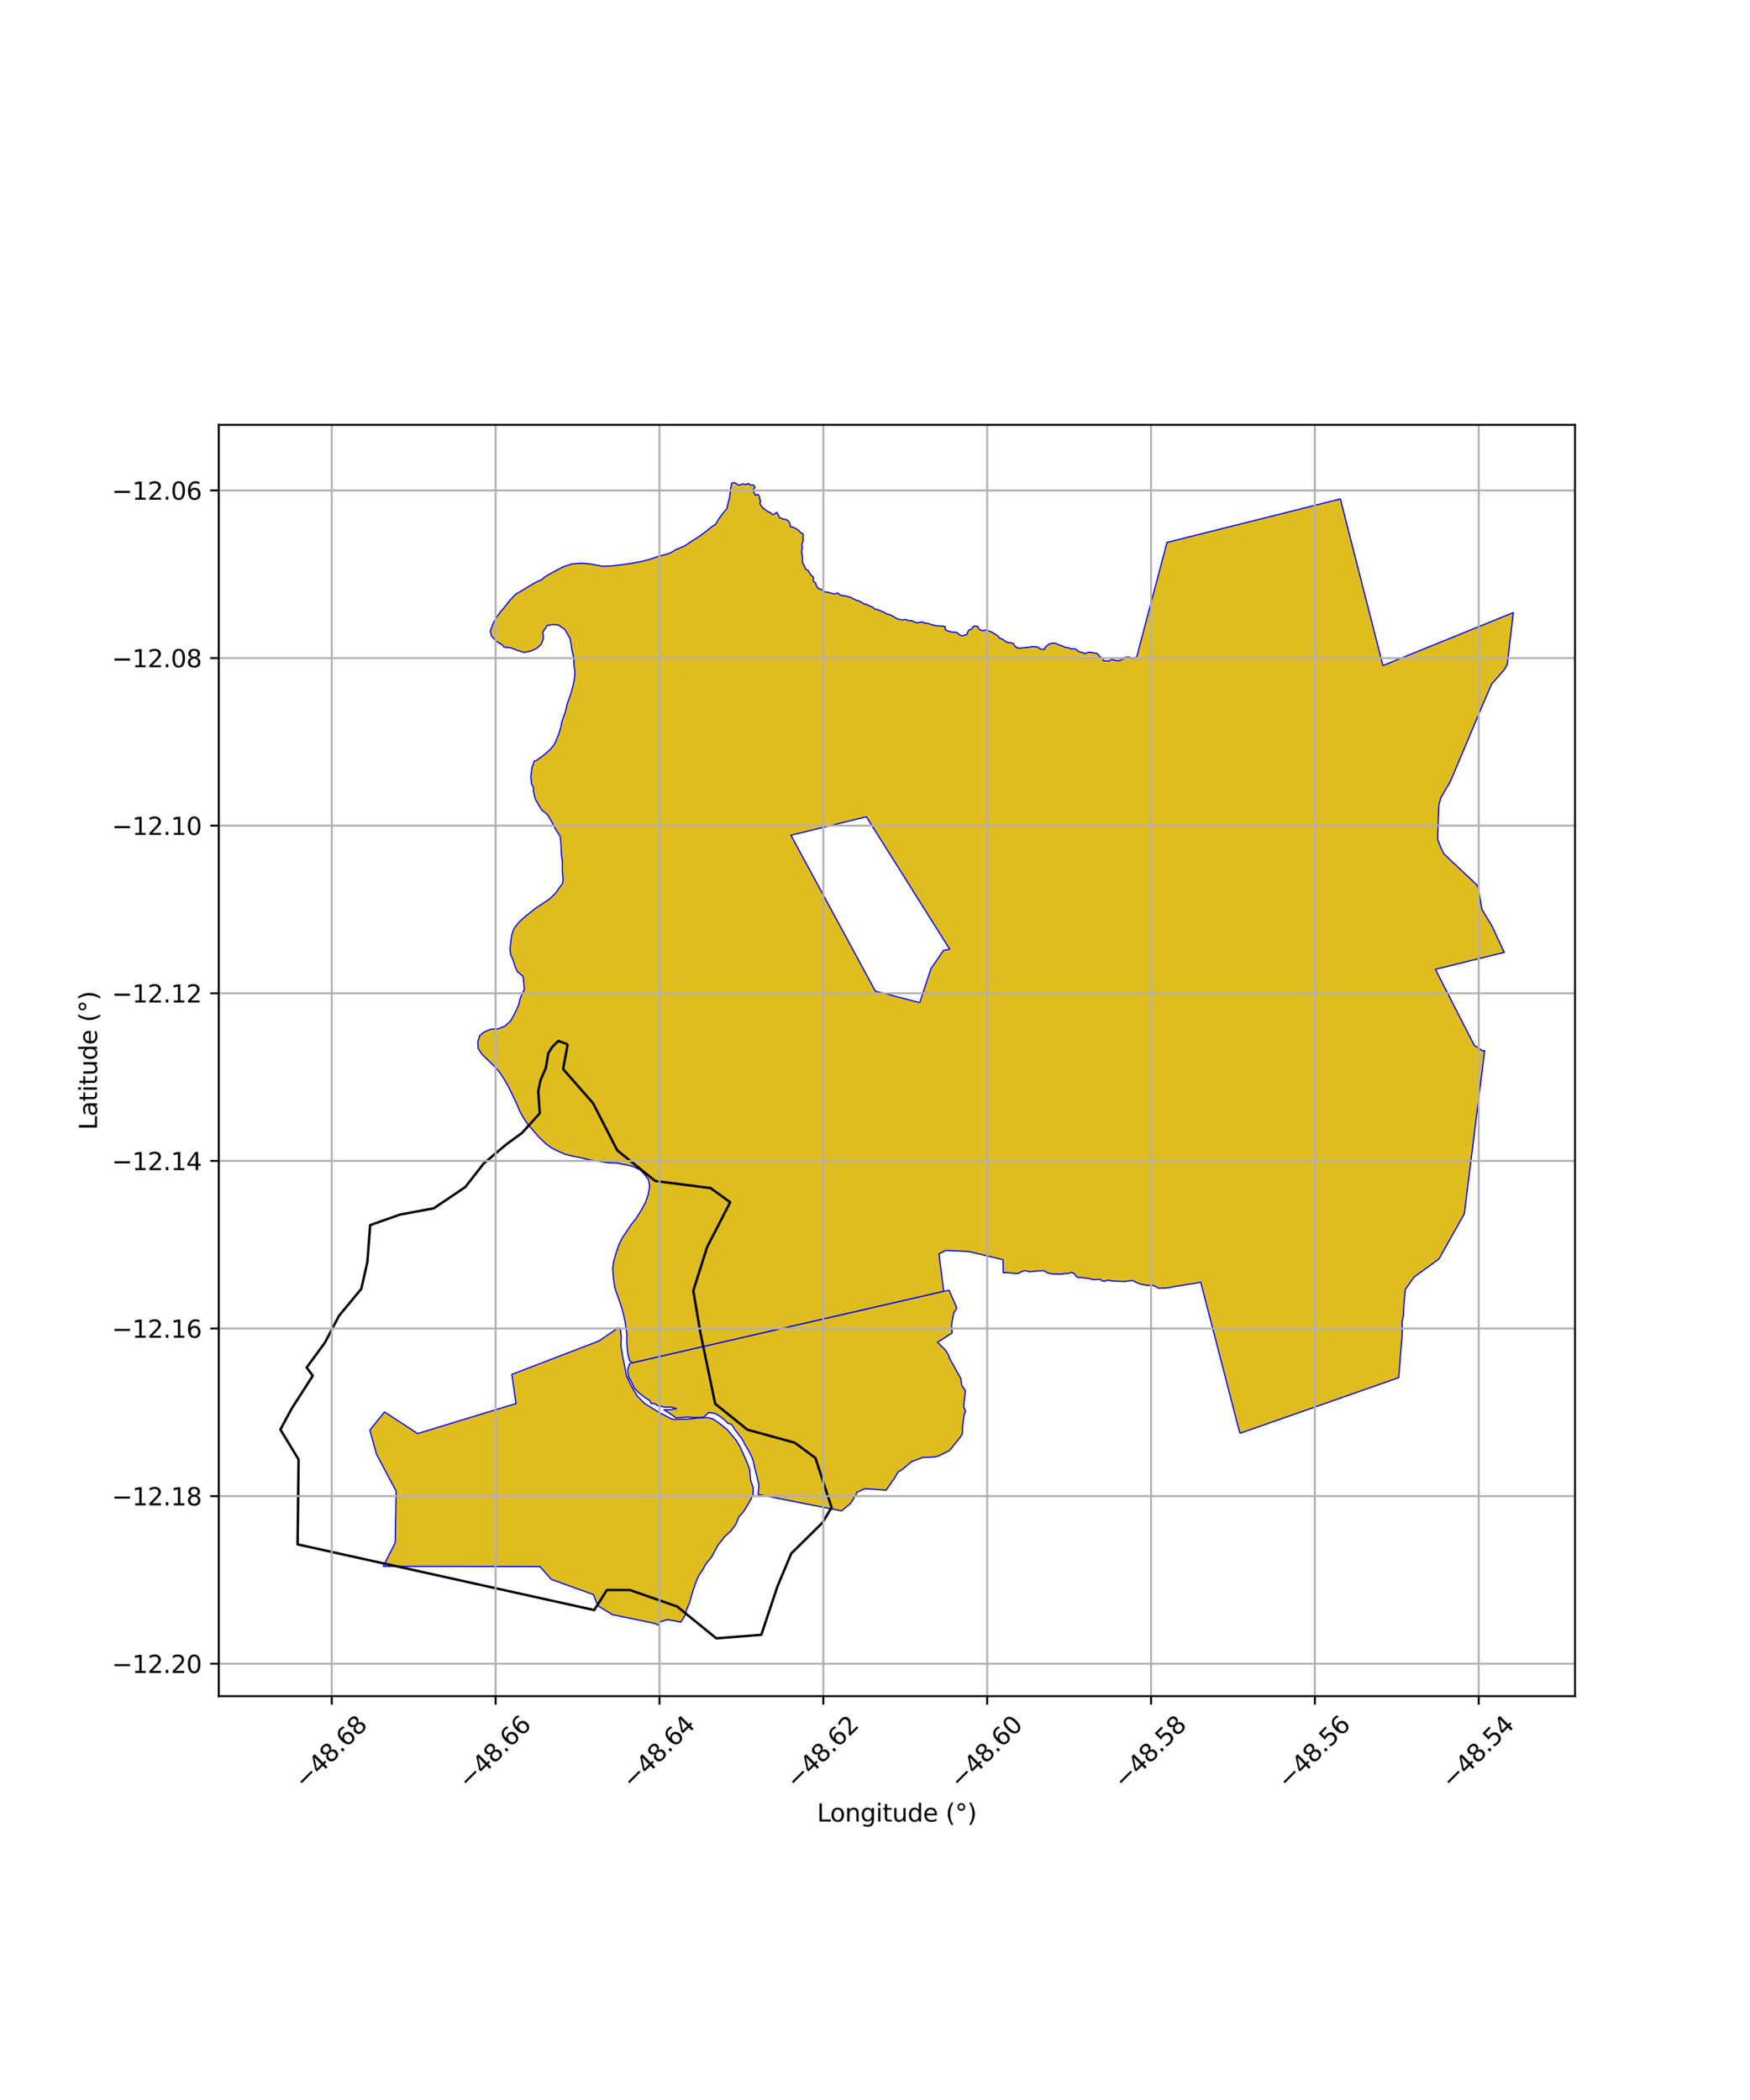 <?xml version="1.0" encoding="utf-8" standalone="no"?>
<!DOCTYPE svg PUBLIC "-//W3C//DTD SVG 1.1//EN"
  "http://www.w3.org/Graphics/SVG/1.1/DTD/svg11.dtd">
<svg xmlns:xlink="http://www.w3.org/1999/xlink" width="720pt" height="864pt" viewBox="0 0 720 864" xmlns="http://www.w3.org/2000/svg" version="1.1">
 <defs>
  <style type="text/css">*{stroke-linejoin: round; stroke-linecap: butt}</style>
 </defs>
 <g id="figure_1">
  <g id="patch_1">
   <path d="M 0 864 
L 720 864 
L 720 0 
L 0 0 
z
" style="fill: #ffffff"/>
  </g>
  <g id="axes_1">
   <g id="patch_2">
    <path d="M 90 697.84 
L 648 697.84 
L 648 174.8 
L 90 174.8 
z
" style="fill: #ffffff"/>
   </g>
   <g id="PatchCollection_1">
    <path d="M 254.479 546.233 
L 255.316 547.259 
L 255.623 550.387 
L 255.482 553.762 
L 256.241 558.472 
L 256.905 561.613 
L 257.737 565.993 
L 259.764 570.305 
L 262.263 574.505 
L 265.137 577.357 
L 271.298 581.209 
L 276.597 583.938 
L 282.526 583.92 
L 287.314 583.402 
L 291.365 583.241 
L 293.408 583.865 
L 295.715 585.403 
L 299.166 588.159 
L 302.876 592.568 
L 304.442 595.185 
L 306.926 600.709 
L 308.402 604.446 
L 308.843 609.022 
L 309.836 611.961 
L 309.846 614.717 
L 308.874 616.96 
L 307.969 618.565 
L 306.083 621.704 
L 303.93 624.21 
L 302.8 627.054 
L 300.734 629.848 
L 298.243 632.112 
L 295.405 635.689 
L 292.671 640.765 
L 290.575 643.217 
L 289.041 645.989 
L 287.675 647.915 
L 286.58 650.238 
L 285.731 652.744 
L 284.979 654.804 
L 284.169 657.753 
L 283.667 659.47 
L 282.587 662.028 
L 281.847 664.545 
L 280.837 666.243 
L 280.152 667.359 
L 274.667 666.372 
L 271.696 667.231 
L 270.96 668.631 
L 269.174 667.87 
L 252.029 664.339 
L 245.869 660.603 
L 244.217 656.086 
L 226.81 649.807 
L 222.161 644.537 
L 157.685 644.445 
L 162.575 634.754 
L 162.98 613.528 
L 154.929 598.345 
L 152.165 588.412 
L 158.196 580.905 
L 171.83 589.81 
L 212.304 577.445 
L 210.578 565.464 
L 246.425 551.711 
L 254.479 546.233 
" clip-path="url(#p72867cade3)" style="fill: #e0bd1f; stroke: #0000ff; stroke-width: 0.5"/>
    <path d="M 510.171 589.692 
L 508.993 585.389 
L 494.031 527.588 
L 482.865 529.39 
L 481.384 529.71 
L 479.444 529.963 
L 477.62 529.995 
L 476.732 530.04 
L 475.576 529.379 
L 474.085 528.734 
L 472.184 528.878 
L 470.565 528.593 
L 469.569 528.44 
L 467.704 527.73 
L 466.078 526.873 
L 464.281 526.974 
L 462.907 527.248 
L 461.265 527.179 
L 459.376 527.139 
L 457.571 527.015 
L 455.855 526.709 
L 454.435 527.132 
L 453.432 526.999 
L 452.724 526.396 
L 451.364 526.384 
L 449.829 526.494 
L 448.016 525.98 
L 446.172 525.828 
L 444.868 525.53 
L 444.157 525.723 
L 442.875 525.308 
L 442.149 524.185 
L 441.1 523.49 
L 439.606 523.875 
L 437.99 524.001 
L 436.337 524.268 
L 434.281 524.149 
L 432.756 524.1 
L 431.043 523.747 
L 429.484 522.776 
L 428.33 522.857 
L 426.953 522.917 
L 425.516 523.069 
L 423.385 523.242 
L 421.817 522.739 
L 420.054 523.319 
L 419.066 523.916 
L 417.209 523.884 
L 415.171 523.684 
L 414.033 523.572 
L 412.769 523.685 
L 412.695 518.276 
L 398.592 514.913 
L 389.125 514.474 
L 386.323 515.844 
L 388.273 531.3 
L 260.368 560.68 
L 259.068 559.921 
L 258.559 558.122 
L 258.106 555.543 
L 257.85 552.179 
L 257.912 548.68 
L 257.523 546.377 
L 257.21 543.81 
L 256.672 541.44 
L 255.94 538.581 
L 254.768 534.961 
L 253.53 531.593 
L 252.84 529.295 
L 252.361 525.66 
L 252.057 521.911 
L 252.486 518.923 
L 253.484 515.454 
L 254.693 511.957 
L 256.11 509.142 
L 257.924 506.491 
L 259.722 503.788 
L 261.735 501.25 
L 263.861 497.865 
L 265.578 494.7 
L 266.691 491.464 
L 267.301 488.166 
L 266.819 485.329 
L 265.076 483.078 
L 263.435 481.357 
L 260.453 479.911 
L 257.592 479.258 
L 254.054 478.525 
L 250.415 478.405 
L 247.5 478.02 
L 245.509 477.62 
L 242.299 477.154 
L 238.43 476.196 
L 235.638 475.673 
L 232.373 474.848 
L 229.673 473.662 
L 227.229 472.464 
L 224.674 470.657 
L 221.532 467.652 
L 219.269 464.977 
L 217.077 462.427 
L 215.353 459.898 
L 213.761 456.972 
L 212.602 454.15 
L 210.738 450.278 
L 209.203 447.103 
L 207.325 443.843 
L 205.285 440.8 
L 203.136 438.428 
L 200.701 436.084 
L 198.389 433.866 
L 196.743 431.4 
L 196.583 428.773 
L 197.32 426.14 
L 198.923 424.75 
L 201.861 423.444 
L 204.827 423.348 
L 207.74 422.177 
L 210.067 420.056 
L 211.675 417.208 
L 213.31 413.661 
L 214.126 410.461 
L 215.713 407.111 
L 215.498 404.097 
L 215.192 401.631 
L 212.928 399.852 
L 211.889 397.61 
L 211.237 395.39 
L 210.087 392.661 
L 209.809 390.624 
L 210.136 387.781 
L 210.53 384.778 
L 211.393 382.166 
L 213.593 379.327 
L 215.597 377.511 
L 218.227 375.358 
L 220.657 373.479 
L 223.989 371.281 
L 226.115 369.838 
L 228.591 367.478 
L 230.603 364.574 
L 231.506 363.42 
L 231.658 361.586 
L 231.361 358.251 
L 231.391 354.617 
L 230.944 351.283 
L 230.814 347.417 
L 230.485 344.105 
L 228.433 340.905 
L 227.058 338.186 
L 225.26 335.191 
L 222.934 333.274 
L 221.433 330.887 
L 220.215 328.678 
L 219.455 325.515 
L 219.587 324.269 
L 218.69 322.491 
L 218.394 319.572 
L 218.728 316.95 
L 218.868 315.637 
L 219.428 314.479 
L 219.735 313.173 
L 220.643 312.888 
L 223.391 310.949 
L 226.299 308.464 
L 228.197 306.117 
L 229.671 302.525 
L 230.764 299.236 
L 231.238 296.657 
L 232.632 292.772 
L 233.455 289.265 
L 234.762 285.73 
L 235.88 281.737 
L 236.538 277.948 
L 236.461 275.45 
L 236.186 273.92 
L 236.068 270.828 
L 235.284 267.319 
L 234.647 262.969 
L 232.695 259.376 
L 232.283 258.92 
L 229.774 257.151 
L 227.317 256.966 
L 225.115 257.357 
L 223.278 260.179 
L 223.629 262.561 
L 222.62 265.182 
L 220.723 266.802 
L 218.561 267.809 
L 215.7 268.427 
L 212.961 267.62 
L 210.191 266.53 
L 207.386 266.216 
L 206.652 265.347 
L 204.152 263.77 
L 202.174 261.649 
L 201.735 259.582 
L 202.899 256.47 
L 204.413 253.773 
L 206.113 251.515 
L 207.967 249.364 
L 209.718 247.026 
L 212.259 244.405 
L 214.938 242.869 
L 217.539 241.254 
L 220.45 239.538 
L 222.989 238.44 
L 223.975 237.467 
L 227.434 235.461 
L 231.465 233.315 
L 235.118 232.047 
L 239.541 231.687 
L 243.291 232.092 
L 247.77 232.946 
L 251.537 232.873 
L 256.217 232.283 
L 259.72 231.765 
L 263.516 231.088 
L 267.365 230.12 
L 271.173 228.814 
L 274.567 227.954 
L 276.267 227.246 
L 277.961 226.204 
L 281.711 224.583 
L 284.152 222.931 
L 286.827 221.278 
L 290.343 218.762 
L 293.289 216.383 
L 294.454 215.706 
L 295.793 213.351 
L 297.864 210.65 
L 299.056 209.217 
L 299.404 207.523 
L 300.167 204.813 
L 300.494 201.788 
L 300.991 198.813 
L 302.261 198.575 
L 303.457 199.41 
L 304.486 199.521 
L 305.578 199.057 
L 306.75 199.319 
L 307.992 198.949 
L 308.884 199.624 
L 309.997 199.513 
L 310.627 200.522 
L 309.921 201.477 
L 310.185 202.52 
L 310.685 203.716 
L 311.851 203.439 
L 312.412 204.186 
L 312.511 205.26 
L 313.028 206.275 
L 312.571 206.751 
L 313.106 208.075 
L 313.887 208.958 
L 314.735 209.63 
L 315.805 210.446 
L 316.862 210.821 
L 317.777 211.692 
L 318.522 211.504 
L 319.62 210.811 
L 319.958 211.457 
L 320.41 212.076 
L 320.574 212.875 
L 321.804 213.421 
L 322.467 213.594 
L 323.4 213.757 
L 324.132 214.196 
L 324.686 214.755 
L 325.025 215.691 
L 325.23 216.741 
L 326.208 216.904 
L 327.187 217.327 
L 327.973 217.833 
L 328.714 218.27 
L 329.328 219.137 
L 330.396 219.619 
L 330.474 220.459 
L 330.34 221.251 
L 330.512 222.335 
L 330.251 222.971 
L 329.926 224.086 
L 330.071 225.604 
L 329.814 226.828 
L 329.904 227.837 
L 330.169 228.95 
L 330.193 229.811 
L 330.097 230.875 
L 330.385 231.84 
L 330.965 232.886 
L 331.531 234.256 
L 332.485 234.659 
L 333.084 235.706 
L 333.557 236.53 
L 334.645 237.455 
L 334.586 238.259 
L 334.723 239.238 
L 335.521 239.782 
L 335.763 240.452 
L 336.157 241.596 
L 336.999 242.247 
L 337.985 242.572 
L 339.016 243.397 
L 339.853 243.567 
L 340.877 243.717 
L 342.001 244.059 
L 342.608 244.214 
L 343.482 244.362 
L 344.577 243.952 
L 345.474 244.701 
L 346.607 245.073 
L 347.852 245.186 
L 348.931 245.475 
L 350.075 245.777 
L 351.239 246.435 
L 352.226 246.939 
L 353.224 247.195 
L 354.091 247.571 
L 354.111 247.508 
L 354.941 248.178 
L 355.866 248.579 
L 356.74 248.712 
L 357.56 249.239 
L 358.478 249.545 
L 359.243 249.959 
L 359.912 250.633 
L 360.82 250.731 
L 361.876 251.108 
L 362.703 251.486 
L 363.833 251.943 
L 364.668 252.545 
L 365.467 252.756 
L 366.435 252.987 
L 367.354 253.553 
L 368.262 254.085 
L 369.25 254.612 
L 370.33 254.92 
L 371.299 255.054 
L 372.307 254.875 
L 372.925 254.957 
L 373.752 255.364 
L 375.039 255.335 
L 376.199 255.862 
L 377.138 256.201 
L 378.233 256.064 
L 379.459 255.857 
L 379.895 256.044 
L 380.44 256.457 
L 380.984 256.308 
L 381.935 256.548 
L 382.834 256.815 
L 383.688 257.189 
L 384.519 257.24 
L 385.58 257.511 
L 386.647 257.564 
L 388.096 257.618 
L 388.816 257.756 
L 388.941 259.04 
L 390.032 259.613 
L 391.208 259.922 
L 392.157 260.1 
L 393.265 260.106 
L 394.394 260.705 
L 394.769 261.258 
L 395.983 261.659 
L 396.864 261.303 
L 397.736 261.093 
L 398.201 259.864 
L 398.708 259.185 
L 399.596 258.861 
L 399.999 258.409 
L 400.633 257.592 
L 402.112 257.648 
L 402.907 258.919 
L 403.825 259.381 
L 404.772 259.452 
L 405.641 259.154 
L 406.79 259.573 
L 407.991 260.057 
L 409.178 260.784 
L 410.244 261.393 
L 410.662 261.836 
L 411.383 262.6 
L 412.645 263.048 
L 413.683 263.901 
L 414.667 264.375 
L 415.842 264.448 
L 417.088 264.827 
L 417.39 265.587 
L 418.282 266.402 
L 419.255 266.674 
L 420.411 266.586 
L 421.568 266.428 
L 422.621 266.382 
L 423.488 266.276 
L 424.195 266.061 
L 425.355 266.006 
L 426.078 266.09 
L 427.107 266.311 
L 427.977 267.006 
L 428.891 267.143 
L 429.701 267.12 
L 430.119 266.253 
L 430.82 265.634 
L 431.656 264.91 
L 432.578 264.749 
L 433.449 264.502 
L 434.744 264.841 
L 435.705 265.331 
L 436.921 265.692 
L 438.082 266.307 
L 439.585 266.515 
L 440.544 266.93 
L 442.141 266.905 
L 442.809 267.247 
L 443.6 267.899 
L 444.514 268.318 
L 445.638 268.562 
L 446.465 268.899 
L 447.749 268.383 
L 448.943 268.339 
L 449.957 268.679 
L 451.106 268.758 
L 451.85 269.295 
L 452.296 269.97 
L 453.172 270.523 
L 453.56 270.827 
L 454.073 271.893 
L 455.051 271.883 
L 456.082 272.035 
L 457.299 271.316 
L 458.188 271.53 
L 459.411 271.842 
L 460.788 271.745 
L 461.734 271.241 
L 462.612 270.852 
L 462.704 270.5 
L 463.387 270.362 
L 464.589 270.319 
L 465.049 270.529 
L 465.234 270.848 
L 466.314 271.011 
L 466.921 270.496 
L 467.593 270.591 
L 480.136 223.179 
L 551.465 205.276 
L 560.118 239.167 
L 568.975 273.829 
L 617.219 254.236 
L 622.636 252.044 
L 620.116 273.34 
L 619.122 275.247 
L 613.7 281.452 
L 610.577 288.634 
L 596.751 321.47 
L 592.794 328.199 
L 592.03 331.043 
L 591.85 334.442 
L 591.512 345.363 
L 592.754 348.616 
L 593.995 351.208 
L 598.496 355.491 
L 607.481 363.949 
L 608.211 365.389 
L 609.724 374.215 
L 613.727 380.802 
L 618.902 391.829 
L 590.563 398.811 
L 606.557 430.083 
L 610.044 432.384 
L 610.833 432.271 
L 602.473 499.349 
L 592.031 517.965 
L 581.821 525.385 
L 578.156 530.554 
L 577.537 537.735 
L 577.428 540.905 
L 576.86 543.914 
L 576.94 548.41 
L 575.471 566.797 
L 510.171 589.692 
M 378.409 412.519 
L 383.013 398.559 
L 388.14 391.025 
L 390.732 390.533 
L 356.454 336.041 
L 325.411 343.644 
L 360.14 407.766 
L 378.409 412.519 
" clip-path="url(#p72867cade3)" style="fill: #e0bd1f; stroke: #0000ff; stroke-width: 0.5"/>
    <path d="M 260.368 560.68 
L 388.273 531.3 
L 390.444 530.823 
L 393.673 538.123 
L 392.324 540.383 
L 391.484 545.129 
L 391.772 548.392 
L 385.73 552.245 
L 388.901 555.406 
L 390.42 557.785 
L 390.465 558.473 
L 395.278 567.097 
L 395.661 569.921 
L 397.194 572.186 
L 396.714 576.495 
L 396.507 578.765 
L 397.218 580.548 
L 396.62 582.386 
L 396.05 586.624 
L 395.934 589.884 
L 395.132 591.236 
L 390.63 596.815 
L 385.872 599.131 
L 384.051 599.481 
L 379.572 599.641 
L 374.952 601.419 
L 371.176 604.634 
L 369.41 605.682 
L 368.095 608.019 
L 364.573 613.11 
L 356.111 612.494 
L 355.666 612.545 
L 352.539 613.967 
L 352.126 615.12 
L 349.874 618.605 
L 346.223 621.622 
L 312.538 614.988 
L 311.933 614.868 
L 312.005 613.656 
L 312.275 611.09 
L 311.713 608.688 
L 311.252 606.787 
L 310.534 603.995 
L 309.973 601.353 
L 309.242 599.293 
L 308.052 596.956 
L 307.012 595.185 
L 306.259 593.89 
L 305.563 592.429 
L 304.551 591.081 
L 303.381 589.498 
L 302.145 587.84 
L 301.087 586.052 
L 299.407 585.516 
L 298.181 584.243 
L 296.094 582.608 
L 294.241 581.544 
L 291.544 581.119 
L 289.838 582.84 
L 288.941 583.074 
L 285.72 583.188 
L 282.79 582.998 
L 280.048 583.248 
L 278.26 583.359 
L 273.162 580.005 
L 275.85 579.971 
L 278.34 579.54 
L 276.441 578.96 
L 273.577 578.922 
L 270.695 578.37 
L 269.216 577.443 
L 267.879 577.454 
L 267.318 576.213 
L 265.24 574.914 
L 262.865 573.065 
L 260.878 570.941 
L 259.844 568.569 
L 258.69 566.536 
L 258.21 563.736 
L 259.069 560.967 
L 260.368 560.68 
" clip-path="url(#p72867cade3)" style="fill: #e0bd1f; stroke: #0000ff; stroke-width: 0.5"/>
   </g>
   <g id="PatchCollection_2">
    <path d="M 233.572 429.645 
L 231.676 439.83 
L 244.002 453.893 
L 253.958 473.292 
L 269.602 485.901 
L 292.358 488.811 
L 300.417 494.63 
L 290.936 513.059 
L 285.247 531.002 
L 288.091 547.976 
L 294.254 577.558 
L 307.528 588.227 
L 326.966 593.562 
L 335.499 599.866 
L 342.136 620.235 
L 338.343 626.539 
L 325.543 639.148 
L 319.854 652.727 
L 313.217 672.61 
L 294.728 674.065 
L 278.61 660.971 
L 259.173 654.182 
L 249.691 654.182 
L 244.476 662.426 
L 122.438 635.406 
L 122.854 600.5 
L 115.364 588.155 
L 119.941 579.642 
L 128.68 566.02 
L 126.183 562.614 
L 133.673 552.398 
L 139.499 541.33 
L 148.654 530.263 
L 151.151 519.195 
L 152.312 504.048 
L 164.555 499.722 
L 178.461 497.136 
L 191.419 488.406 
L 199.004 478.707 
L 208.17 470.948 
L 214.807 466.098 
L 222.076 458.016 
L 221.444 448.963 
L 222.392 444.437 
L 224.605 439.264 
L 225.553 433.444 
L 227.133 430.858 
L 229.661 428.271 
L 233.572 429.645 
" clip-path="url(#p72867cade3)" style="fill: none; stroke: #000000"/>
   </g>
   <g id="matplotlib.axis_1">
    <g id="xtick_1">
     <g id="line2d_1">
      <path d="M 136.498 697.84 
L 136.498 174.8 
" clip-path="url(#p72867cade3)" style="fill: none; stroke: #b0b0b0; stroke-width: 0.8; stroke-linecap: square"/>
     </g>
     <g id="line2d_2">
      <defs>
       <path id="m6b695618bb" d="M 0 0 
L 0 3.5 
" style="stroke: #000000; stroke-width: 0.8"/>
      </defs>
      <g>
       <use xlink:href="#m6b695618bb" x="136.498" y="697.84" style="stroke: #000000; stroke-width: 0.8"/>
      </g>
     </g>
     <g id="text_1">
      <!-- −48.68 -->
      <g transform="translate(125.365 736.381) rotate(-45) scale(0.1 -0.1)">
       <defs>
        <path id="DejaVuSans-2212" d="M 678 2272 
L 4684 2272 
L 4684 1741 
L 678 1741 
L 678 2272 
z
" transform="scale(0.016)"/>
        <path id="DejaVuSans-34" d="M 2419 4116 
L 825 1625 
L 2419 1625 
L 2419 4116 
z
M 2253 4666 
L 3047 4666 
L 3047 1625 
L 3713 1625 
L 3713 1100 
L 3047 1100 
L 3047 0 
L 2419 0 
L 2419 1100 
L 313 1100 
L 313 1709 
L 2253 4666 
z
" transform="scale(0.016)"/>
        <path id="DejaVuSans-38" d="M 2034 2216 
Q 1584 2216 1326 1975 
Q 1069 1734 1069 1313 
Q 1069 891 1326 650 
Q 1584 409 2034 409 
Q 2484 409 2743 651 
Q 3003 894 3003 1313 
Q 3003 1734 2745 1975 
Q 2488 2216 2034 2216 
z
M 1403 2484 
Q 997 2584 770 2862 
Q 544 3141 544 3541 
Q 544 4100 942 4425 
Q 1341 4750 2034 4750 
Q 2731 4750 3128 4425 
Q 3525 4100 3525 3541 
Q 3525 3141 3298 2862 
Q 3072 2584 2669 2484 
Q 3125 2378 3379 2068 
Q 3634 1759 3634 1313 
Q 3634 634 3220 271 
Q 2806 -91 2034 -91 
Q 1263 -91 848 271 
Q 434 634 434 1313 
Q 434 1759 690 2068 
Q 947 2378 1403 2484 
z
M 1172 3481 
Q 1172 3119 1398 2916 
Q 1625 2713 2034 2713 
Q 2441 2713 2670 2916 
Q 2900 3119 2900 3481 
Q 2900 3844 2670 4047 
Q 2441 4250 2034 4250 
Q 1625 4250 1398 4047 
Q 1172 3844 1172 3481 
z
" transform="scale(0.016)"/>
        <path id="DejaVuSans-2e" d="M 684 794 
L 1344 794 
L 1344 0 
L 684 0 
L 684 794 
z
" transform="scale(0.016)"/>
        <path id="DejaVuSans-36" d="M 2113 2584 
Q 1688 2584 1439 2293 
Q 1191 2003 1191 1497 
Q 1191 994 1439 701 
Q 1688 409 2113 409 
Q 2538 409 2786 701 
Q 3034 994 3034 1497 
Q 3034 2003 2786 2293 
Q 2538 2584 2113 2584 
z
M 3366 4563 
L 3366 3988 
Q 3128 4100 2886 4159 
Q 2644 4219 2406 4219 
Q 1781 4219 1451 3797 
Q 1122 3375 1075 2522 
Q 1259 2794 1537 2939 
Q 1816 3084 2150 3084 
Q 2853 3084 3261 2657 
Q 3669 2231 3669 1497 
Q 3669 778 3244 343 
Q 2819 -91 2113 -91 
Q 1303 -91 875 529 
Q 447 1150 447 2328 
Q 447 3434 972 4092 
Q 1497 4750 2381 4750 
Q 2619 4750 2861 4703 
Q 3103 4656 3366 4563 
z
" transform="scale(0.016)"/>
       </defs>
       <use xlink:href="#DejaVuSans-2212"/>
       <use xlink:href="#DejaVuSans-34" transform="translate(83.789 0)"/>
       <use xlink:href="#DejaVuSans-38" transform="translate(147.412 0)"/>
       <use xlink:href="#DejaVuSans-2e" transform="translate(211.035 0)"/>
       <use xlink:href="#DejaVuSans-36" transform="translate(242.822 0)"/>
       <use xlink:href="#DejaVuSans-38" transform="translate(306.445 0)"/>
      </g>
     </g>
    </g>
    <g id="xtick_2">
     <g id="line2d_3">
      <path d="M 203.91 697.84 
L 203.91 174.8 
" clip-path="url(#p72867cade3)" style="fill: none; stroke: #b0b0b0; stroke-width: 0.8; stroke-linecap: square"/>
     </g>
     <g id="line2d_4">
      <g>
       <use xlink:href="#m6b695618bb" x="203.91" y="697.84" style="stroke: #000000; stroke-width: 0.8"/>
      </g>
     </g>
     <g id="text_2">
      <!-- −48.66 -->
      <g transform="translate(192.777 736.381) rotate(-45) scale(0.1 -0.1)">
       <use xlink:href="#DejaVuSans-2212"/>
       <use xlink:href="#DejaVuSans-34" transform="translate(83.789 0)"/>
       <use xlink:href="#DejaVuSans-38" transform="translate(147.412 0)"/>
       <use xlink:href="#DejaVuSans-2e" transform="translate(211.035 0)"/>
       <use xlink:href="#DejaVuSans-36" transform="translate(242.822 0)"/>
       <use xlink:href="#DejaVuSans-36" transform="translate(306.445 0)"/>
      </g>
     </g>
    </g>
    <g id="xtick_3">
     <g id="line2d_5">
      <path d="M 271.323 697.84 
L 271.323 174.8 
" clip-path="url(#p72867cade3)" style="fill: none; stroke: #b0b0b0; stroke-width: 0.8; stroke-linecap: square"/>
     </g>
     <g id="line2d_6">
      <g>
       <use xlink:href="#m6b695618bb" x="271.323" y="697.84" style="stroke: #000000; stroke-width: 0.8"/>
      </g>
     </g>
     <g id="text_3">
      <!-- −48.64 -->
      <g transform="translate(260.19 736.381) rotate(-45) scale(0.1 -0.1)">
       <use xlink:href="#DejaVuSans-2212"/>
       <use xlink:href="#DejaVuSans-34" transform="translate(83.789 0)"/>
       <use xlink:href="#DejaVuSans-38" transform="translate(147.412 0)"/>
       <use xlink:href="#DejaVuSans-2e" transform="translate(211.035 0)"/>
       <use xlink:href="#DejaVuSans-36" transform="translate(242.822 0)"/>
       <use xlink:href="#DejaVuSans-34" transform="translate(306.445 0)"/>
      </g>
     </g>
    </g>
    <g id="xtick_4">
     <g id="line2d_7">
      <path d="M 338.735 697.84 
L 338.735 174.8 
" clip-path="url(#p72867cade3)" style="fill: none; stroke: #b0b0b0; stroke-width: 0.8; stroke-linecap: square"/>
     </g>
     <g id="line2d_8">
      <g>
       <use xlink:href="#m6b695618bb" x="338.735" y="697.84" style="stroke: #000000; stroke-width: 0.8"/>
      </g>
     </g>
     <g id="text_4">
      <!-- −48.62 -->
      <g transform="translate(327.602 736.381) rotate(-45) scale(0.1 -0.1)">
       <defs>
        <path id="DejaVuSans-32" d="M 1228 531 
L 3431 531 
L 3431 0 
L 469 0 
L 469 531 
Q 828 903 1448 1529 
Q 2069 2156 2228 2338 
Q 2531 2678 2651 2914 
Q 2772 3150 2772 3378 
Q 2772 3750 2511 3984 
Q 2250 4219 1831 4219 
Q 1534 4219 1204 4116 
Q 875 4013 500 3803 
L 500 4441 
Q 881 4594 1212 4672 
Q 1544 4750 1819 4750 
Q 2544 4750 2975 4387 
Q 3406 4025 3406 3419 
Q 3406 3131 3298 2873 
Q 3191 2616 2906 2266 
Q 2828 2175 2409 1742 
Q 1991 1309 1228 531 
z
" transform="scale(0.016)"/>
       </defs>
       <use xlink:href="#DejaVuSans-2212"/>
       <use xlink:href="#DejaVuSans-34" transform="translate(83.789 0)"/>
       <use xlink:href="#DejaVuSans-38" transform="translate(147.412 0)"/>
       <use xlink:href="#DejaVuSans-2e" transform="translate(211.035 0)"/>
       <use xlink:href="#DejaVuSans-36" transform="translate(242.822 0)"/>
       <use xlink:href="#DejaVuSans-32" transform="translate(306.445 0)"/>
      </g>
     </g>
    </g>
    <g id="xtick_5">
     <g id="line2d_9">
      <path d="M 406.147 697.84 
L 406.147 174.8 
" clip-path="url(#p72867cade3)" style="fill: none; stroke: #b0b0b0; stroke-width: 0.8; stroke-linecap: square"/>
     </g>
     <g id="line2d_10">
      <g>
       <use xlink:href="#m6b695618bb" x="406.147" y="697.84" style="stroke: #000000; stroke-width: 0.8"/>
      </g>
     </g>
     <g id="text_5">
      <!-- −48.60 -->
      <g transform="translate(395.014 736.381) rotate(-45) scale(0.1 -0.1)">
       <defs>
        <path id="DejaVuSans-30" d="M 2034 4250 
Q 1547 4250 1301 3770 
Q 1056 3291 1056 2328 
Q 1056 1369 1301 889 
Q 1547 409 2034 409 
Q 2525 409 2770 889 
Q 3016 1369 3016 2328 
Q 3016 3291 2770 3770 
Q 2525 4250 2034 4250 
z
M 2034 4750 
Q 2819 4750 3233 4129 
Q 3647 3509 3647 2328 
Q 3647 1150 3233 529 
Q 2819 -91 2034 -91 
Q 1250 -91 836 529 
Q 422 1150 422 2328 
Q 422 3509 836 4129 
Q 1250 4750 2034 4750 
z
" transform="scale(0.016)"/>
       </defs>
       <use xlink:href="#DejaVuSans-2212"/>
       <use xlink:href="#DejaVuSans-34" transform="translate(83.789 0)"/>
       <use xlink:href="#DejaVuSans-38" transform="translate(147.412 0)"/>
       <use xlink:href="#DejaVuSans-2e" transform="translate(211.035 0)"/>
       <use xlink:href="#DejaVuSans-36" transform="translate(242.822 0)"/>
       <use xlink:href="#DejaVuSans-30" transform="translate(306.445 0)"/>
      </g>
     </g>
    </g>
    <g id="xtick_6">
     <g id="line2d_11">
      <path d="M 473.56 697.84 
L 473.56 174.8 
" clip-path="url(#p72867cade3)" style="fill: none; stroke: #b0b0b0; stroke-width: 0.8; stroke-linecap: square"/>
     </g>
     <g id="line2d_12">
      <g>
       <use xlink:href="#m6b695618bb" x="473.56" y="697.84" style="stroke: #000000; stroke-width: 0.8"/>
      </g>
     </g>
     <g id="text_6">
      <!-- −48.58 -->
      <g transform="translate(462.426 736.381) rotate(-45) scale(0.1 -0.1)">
       <defs>
        <path id="DejaVuSans-35" d="M 691 4666 
L 3169 4666 
L 3169 4134 
L 1269 4134 
L 1269 2991 
Q 1406 3038 1543 3061 
Q 1681 3084 1819 3084 
Q 2600 3084 3056 2656 
Q 3513 2228 3513 1497 
Q 3513 744 3044 326 
Q 2575 -91 1722 -91 
Q 1428 -91 1123 -41 
Q 819 9 494 109 
L 494 744 
Q 775 591 1075 516 
Q 1375 441 1709 441 
Q 2250 441 2565 725 
Q 2881 1009 2881 1497 
Q 2881 1984 2565 2268 
Q 2250 2553 1709 2553 
Q 1456 2553 1204 2497 
Q 953 2441 691 2322 
L 691 4666 
z
" transform="scale(0.016)"/>
       </defs>
       <use xlink:href="#DejaVuSans-2212"/>
       <use xlink:href="#DejaVuSans-34" transform="translate(83.789 0)"/>
       <use xlink:href="#DejaVuSans-38" transform="translate(147.412 0)"/>
       <use xlink:href="#DejaVuSans-2e" transform="translate(211.035 0)"/>
       <use xlink:href="#DejaVuSans-35" transform="translate(242.822 0)"/>
       <use xlink:href="#DejaVuSans-38" transform="translate(306.445 0)"/>
      </g>
     </g>
    </g>
    <g id="xtick_7">
     <g id="line2d_13">
      <path d="M 540.972 697.84 
L 540.972 174.8 
" clip-path="url(#p72867cade3)" style="fill: none; stroke: #b0b0b0; stroke-width: 0.8; stroke-linecap: square"/>
     </g>
     <g id="line2d_14">
      <g>
       <use xlink:href="#m6b695618bb" x="540.972" y="697.84" style="stroke: #000000; stroke-width: 0.8"/>
      </g>
     </g>
     <g id="text_7">
      <!-- −48.56 -->
      <g transform="translate(529.839 736.381) rotate(-45) scale(0.1 -0.1)">
       <use xlink:href="#DejaVuSans-2212"/>
       <use xlink:href="#DejaVuSans-34" transform="translate(83.789 0)"/>
       <use xlink:href="#DejaVuSans-38" transform="translate(147.412 0)"/>
       <use xlink:href="#DejaVuSans-2e" transform="translate(211.035 0)"/>
       <use xlink:href="#DejaVuSans-35" transform="translate(242.822 0)"/>
       <use xlink:href="#DejaVuSans-36" transform="translate(306.445 0)"/>
      </g>
     </g>
    </g>
    <g id="xtick_8">
     <g id="line2d_15">
      <path d="M 608.384 697.84 
L 608.384 174.8 
" clip-path="url(#p72867cade3)" style="fill: none; stroke: #b0b0b0; stroke-width: 0.8; stroke-linecap: square"/>
     </g>
     <g id="line2d_16">
      <g>
       <use xlink:href="#m6b695618bb" x="608.384" y="697.84" style="stroke: #000000; stroke-width: 0.8"/>
      </g>
     </g>
     <g id="text_8">
      <!-- −48.54 -->
      <g transform="translate(597.251 736.381) rotate(-45) scale(0.1 -0.1)">
       <use xlink:href="#DejaVuSans-2212"/>
       <use xlink:href="#DejaVuSans-34" transform="translate(83.789 0)"/>
       <use xlink:href="#DejaVuSans-38" transform="translate(147.412 0)"/>
       <use xlink:href="#DejaVuSans-2e" transform="translate(211.035 0)"/>
       <use xlink:href="#DejaVuSans-35" transform="translate(242.822 0)"/>
       <use xlink:href="#DejaVuSans-34" transform="translate(306.445 0)"/>
      </g>
     </g>
    </g>
    <g id="text_9">
     <!-- Longitude (°) -->
     <g transform="translate(336.14 749.45) scale(0.1 -0.1)">
      <defs>
       <path id="DejaVuSans-4c" d="M 628 4666 
L 1259 4666 
L 1259 531 
L 3531 531 
L 3531 0 
L 628 0 
L 628 4666 
z
" transform="scale(0.016)"/>
       <path id="DejaVuSans-6f" d="M 1959 3097 
Q 1497 3097 1228 2736 
Q 959 2375 959 1747 
Q 959 1119 1226 758 
Q 1494 397 1959 397 
Q 2419 397 2687 759 
Q 2956 1122 2956 1747 
Q 2956 2369 2687 2733 
Q 2419 3097 1959 3097 
z
M 1959 3584 
Q 2709 3584 3137 3096 
Q 3566 2609 3566 1747 
Q 3566 888 3137 398 
Q 2709 -91 1959 -91 
Q 1206 -91 779 398 
Q 353 888 353 1747 
Q 353 2609 779 3096 
Q 1206 3584 1959 3584 
z
" transform="scale(0.016)"/>
       <path id="DejaVuSans-6e" d="M 3513 2113 
L 3513 0 
L 2938 0 
L 2938 2094 
Q 2938 2591 2744 2837 
Q 2550 3084 2163 3084 
Q 1697 3084 1428 2787 
Q 1159 2491 1159 1978 
L 1159 0 
L 581 0 
L 581 3500 
L 1159 3500 
L 1159 2956 
Q 1366 3272 1645 3428 
Q 1925 3584 2291 3584 
Q 2894 3584 3203 3211 
Q 3513 2838 3513 2113 
z
" transform="scale(0.016)"/>
       <path id="DejaVuSans-67" d="M 2906 1791 
Q 2906 2416 2648 2759 
Q 2391 3103 1925 3103 
Q 1463 3103 1205 2759 
Q 947 2416 947 1791 
Q 947 1169 1205 825 
Q 1463 481 1925 481 
Q 2391 481 2648 825 
Q 2906 1169 2906 1791 
z
M 3481 434 
Q 3481 -459 3084 -895 
Q 2688 -1331 1869 -1331 
Q 1566 -1331 1297 -1286 
Q 1028 -1241 775 -1147 
L 775 -588 
Q 1028 -725 1275 -790 
Q 1522 -856 1778 -856 
Q 2344 -856 2625 -561 
Q 2906 -266 2906 331 
L 2906 616 
Q 2728 306 2450 153 
Q 2172 0 1784 0 
Q 1141 0 747 490 
Q 353 981 353 1791 
Q 353 2603 747 3093 
Q 1141 3584 1784 3584 
Q 2172 3584 2450 3431 
Q 2728 3278 2906 2969 
L 2906 3500 
L 3481 3500 
L 3481 434 
z
" transform="scale(0.016)"/>
       <path id="DejaVuSans-69" d="M 603 3500 
L 1178 3500 
L 1178 0 
L 603 0 
L 603 3500 
z
M 603 4863 
L 1178 4863 
L 1178 4134 
L 603 4134 
L 603 4863 
z
" transform="scale(0.016)"/>
       <path id="DejaVuSans-74" d="M 1172 4494 
L 1172 3500 
L 2356 3500 
L 2356 3053 
L 1172 3053 
L 1172 1153 
Q 1172 725 1289 603 
Q 1406 481 1766 481 
L 2356 481 
L 2356 0 
L 1766 0 
Q 1100 0 847 248 
Q 594 497 594 1153 
L 594 3053 
L 172 3053 
L 172 3500 
L 594 3500 
L 594 4494 
L 1172 4494 
z
" transform="scale(0.016)"/>
       <path id="DejaVuSans-75" d="M 544 1381 
L 544 3500 
L 1119 3500 
L 1119 1403 
Q 1119 906 1312 657 
Q 1506 409 1894 409 
Q 2359 409 2629 706 
Q 2900 1003 2900 1516 
L 2900 3500 
L 3475 3500 
L 3475 0 
L 2900 0 
L 2900 538 
Q 2691 219 2414 64 
Q 2138 -91 1772 -91 
Q 1169 -91 856 284 
Q 544 659 544 1381 
z
M 1991 3584 
L 1991 3584 
z
" transform="scale(0.016)"/>
       <path id="DejaVuSans-64" d="M 2906 2969 
L 2906 4863 
L 3481 4863 
L 3481 0 
L 2906 0 
L 2906 525 
Q 2725 213 2448 61 
Q 2172 -91 1784 -91 
Q 1150 -91 751 415 
Q 353 922 353 1747 
Q 353 2572 751 3078 
Q 1150 3584 1784 3584 
Q 2172 3584 2448 3432 
Q 2725 3281 2906 2969 
z
M 947 1747 
Q 947 1113 1208 752 
Q 1469 391 1925 391 
Q 2381 391 2643 752 
Q 2906 1113 2906 1747 
Q 2906 2381 2643 2742 
Q 2381 3103 1925 3103 
Q 1469 3103 1208 2742 
Q 947 2381 947 1747 
z
" transform="scale(0.016)"/>
       <path id="DejaVuSans-65" d="M 3597 1894 
L 3597 1613 
L 953 1613 
Q 991 1019 1311 708 
Q 1631 397 2203 397 
Q 2534 397 2845 478 
Q 3156 559 3463 722 
L 3463 178 
Q 3153 47 2828 -22 
Q 2503 -91 2169 -91 
Q 1331 -91 842 396 
Q 353 884 353 1716 
Q 353 2575 817 3079 
Q 1281 3584 2069 3584 
Q 2775 3584 3186 3129 
Q 3597 2675 3597 1894 
z
M 3022 2063 
Q 3016 2534 2758 2815 
Q 2500 3097 2075 3097 
Q 1594 3097 1305 2825 
Q 1016 2553 972 2059 
L 3022 2063 
z
" transform="scale(0.016)"/>
       <path id="DejaVuSans-20" transform="scale(0.016)"/>
       <path id="DejaVuSans-28" d="M 1984 4856 
Q 1566 4138 1362 3434 
Q 1159 2731 1159 2009 
Q 1159 1288 1364 580 
Q 1569 -128 1984 -844 
L 1484 -844 
Q 1016 -109 783 600 
Q 550 1309 550 2009 
Q 550 2706 781 3412 
Q 1013 4119 1484 4856 
L 1984 4856 
z
" transform="scale(0.016)"/>
       <path id="DejaVuSans-b0" d="M 1600 4347 
Q 1350 4347 1178 4173 
Q 1006 4000 1006 3750 
Q 1006 3503 1178 3333 
Q 1350 3163 1600 3163 
Q 1850 3163 2022 3333 
Q 2194 3503 2194 3750 
Q 2194 3997 2020 4172 
Q 1847 4347 1600 4347 
z
M 1600 4750 
Q 1800 4750 1984 4673 
Q 2169 4597 2303 4453 
Q 2447 4313 2519 4134 
Q 2591 3956 2591 3750 
Q 2591 3338 2302 3052 
Q 2013 2766 1594 2766 
Q 1172 2766 890 3047 
Q 609 3328 609 3750 
Q 609 4169 896 4459 
Q 1184 4750 1600 4750 
z
" transform="scale(0.016)"/>
       <path id="DejaVuSans-29" d="M 513 4856 
L 1013 4856 
Q 1481 4119 1714 3412 
Q 1947 2706 1947 2009 
Q 1947 1309 1714 600 
Q 1481 -109 1013 -844 
L 513 -844 
Q 928 -128 1133 580 
Q 1338 1288 1338 2009 
Q 1338 2731 1133 3434 
Q 928 4138 513 4856 
z
" transform="scale(0.016)"/>
      </defs>
      <use xlink:href="#DejaVuSans-4c"/>
      <use xlink:href="#DejaVuSans-6f" transform="translate(53.963 0)"/>
      <use xlink:href="#DejaVuSans-6e" transform="translate(115.145 0)"/>
      <use xlink:href="#DejaVuSans-67" transform="translate(178.523 0)"/>
      <use xlink:href="#DejaVuSans-69" transform="translate(242 0)"/>
      <use xlink:href="#DejaVuSans-74" transform="translate(269.783 0)"/>
      <use xlink:href="#DejaVuSans-75" transform="translate(308.992 0)"/>
      <use xlink:href="#DejaVuSans-64" transform="translate(372.371 0)"/>
      <use xlink:href="#DejaVuSans-65" transform="translate(435.848 0)"/>
      <use xlink:href="#DejaVuSans-20" transform="translate(497.371 0)"/>
      <use xlink:href="#DejaVuSans-28" transform="translate(529.158 0)"/>
      <use xlink:href="#DejaVuSans-b0" transform="translate(568.172 0)"/>
      <use xlink:href="#DejaVuSans-29" transform="translate(618.172 0)"/>
     </g>
    </g>
   </g>
   <g id="matplotlib.axis_2">
    <g id="ytick_1">
     <g id="line2d_17">
      <path d="M 90 684.51 
L 648 684.51 
" clip-path="url(#p72867cade3)" style="fill: none; stroke: #b0b0b0; stroke-width: 0.8; stroke-linecap: square"/>
     </g>
     <g id="line2d_18">
      <defs>
       <path id="m7a38a51c85" d="M 0 0 
L -3.5 0 
" style="stroke: #000000; stroke-width: 0.8"/>
      </defs>
      <g>
       <use xlink:href="#m7a38a51c85" x="90" y="684.51" style="stroke: #000000; stroke-width: 0.8"/>
      </g>
     </g>
     <g id="text_10">
      <!-- −12.20 -->
      <g transform="translate(45.992 688.309) scale(0.1 -0.1)">
       <defs>
        <path id="DejaVuSans-31" d="M 794 531 
L 1825 531 
L 1825 4091 
L 703 3866 
L 703 4441 
L 1819 4666 
L 2450 4666 
L 2450 531 
L 3481 531 
L 3481 0 
L 794 0 
L 794 531 
z
" transform="scale(0.016)"/>
       </defs>
       <use xlink:href="#DejaVuSans-2212"/>
       <use xlink:href="#DejaVuSans-31" transform="translate(83.789 0)"/>
       <use xlink:href="#DejaVuSans-32" transform="translate(147.412 0)"/>
       <use xlink:href="#DejaVuSans-2e" transform="translate(211.035 0)"/>
       <use xlink:href="#DejaVuSans-32" transform="translate(242.822 0)"/>
       <use xlink:href="#DejaVuSans-30" transform="translate(306.445 0)"/>
      </g>
     </g>
    </g>
    <g id="ytick_2">
     <g id="line2d_19">
      <path d="M 90 615.55 
L 648 615.55 
" clip-path="url(#p72867cade3)" style="fill: none; stroke: #b0b0b0; stroke-width: 0.8; stroke-linecap: square"/>
     </g>
     <g id="line2d_20">
      <g>
       <use xlink:href="#m7a38a51c85" x="90" y="615.55" style="stroke: #000000; stroke-width: 0.8"/>
      </g>
     </g>
     <g id="text_11">
      <!-- −12.18 -->
      <g transform="translate(45.992 619.349) scale(0.1 -0.1)">
       <use xlink:href="#DejaVuSans-2212"/>
       <use xlink:href="#DejaVuSans-31" transform="translate(83.789 0)"/>
       <use xlink:href="#DejaVuSans-32" transform="translate(147.412 0)"/>
       <use xlink:href="#DejaVuSans-2e" transform="translate(211.035 0)"/>
       <use xlink:href="#DejaVuSans-31" transform="translate(242.822 0)"/>
       <use xlink:href="#DejaVuSans-38" transform="translate(306.445 0)"/>
      </g>
     </g>
    </g>
    <g id="ytick_3">
     <g id="line2d_21">
      <path d="M 90 546.59 
L 648 546.59 
" clip-path="url(#p72867cade3)" style="fill: none; stroke: #b0b0b0; stroke-width: 0.8; stroke-linecap: square"/>
     </g>
     <g id="line2d_22">
      <g>
       <use xlink:href="#m7a38a51c85" x="90" y="546.59" style="stroke: #000000; stroke-width: 0.8"/>
      </g>
     </g>
     <g id="text_12">
      <!-- −12.16 -->
      <g transform="translate(45.992 550.389) scale(0.1 -0.1)">
       <use xlink:href="#DejaVuSans-2212"/>
       <use xlink:href="#DejaVuSans-31" transform="translate(83.789 0)"/>
       <use xlink:href="#DejaVuSans-32" transform="translate(147.412 0)"/>
       <use xlink:href="#DejaVuSans-2e" transform="translate(211.035 0)"/>
       <use xlink:href="#DejaVuSans-31" transform="translate(242.822 0)"/>
       <use xlink:href="#DejaVuSans-36" transform="translate(306.445 0)"/>
      </g>
     </g>
    </g>
    <g id="ytick_4">
     <g id="line2d_23">
      <path d="M 90 477.63 
L 648 477.63 
" clip-path="url(#p72867cade3)" style="fill: none; stroke: #b0b0b0; stroke-width: 0.8; stroke-linecap: square"/>
     </g>
     <g id="line2d_24">
      <g>
       <use xlink:href="#m7a38a51c85" x="90" y="477.63" style="stroke: #000000; stroke-width: 0.8"/>
      </g>
     </g>
     <g id="text_13">
      <!-- −12.14 -->
      <g transform="translate(45.992 481.43) scale(0.1 -0.1)">
       <use xlink:href="#DejaVuSans-2212"/>
       <use xlink:href="#DejaVuSans-31" transform="translate(83.789 0)"/>
       <use xlink:href="#DejaVuSans-32" transform="translate(147.412 0)"/>
       <use xlink:href="#DejaVuSans-2e" transform="translate(211.035 0)"/>
       <use xlink:href="#DejaVuSans-31" transform="translate(242.822 0)"/>
       <use xlink:href="#DejaVuSans-34" transform="translate(306.445 0)"/>
      </g>
     </g>
    </g>
    <g id="ytick_5">
     <g id="line2d_25">
      <path d="M 90 408.67 
L 648 408.67 
" clip-path="url(#p72867cade3)" style="fill: none; stroke: #b0b0b0; stroke-width: 0.8; stroke-linecap: square"/>
     </g>
     <g id="line2d_26">
      <g>
       <use xlink:href="#m7a38a51c85" x="90" y="408.67" style="stroke: #000000; stroke-width: 0.8"/>
      </g>
     </g>
     <g id="text_14">
      <!-- −12.12 -->
      <g transform="translate(45.992 412.47) scale(0.1 -0.1)">
       <use xlink:href="#DejaVuSans-2212"/>
       <use xlink:href="#DejaVuSans-31" transform="translate(83.789 0)"/>
       <use xlink:href="#DejaVuSans-32" transform="translate(147.412 0)"/>
       <use xlink:href="#DejaVuSans-2e" transform="translate(211.035 0)"/>
       <use xlink:href="#DejaVuSans-31" transform="translate(242.822 0)"/>
       <use xlink:href="#DejaVuSans-32" transform="translate(306.445 0)"/>
      </g>
     </g>
    </g>
    <g id="ytick_6">
     <g id="line2d_27">
      <path d="M 90 339.711 
L 648 339.711 
" clip-path="url(#p72867cade3)" style="fill: none; stroke: #b0b0b0; stroke-width: 0.8; stroke-linecap: square"/>
     </g>
     <g id="line2d_28">
      <g>
       <use xlink:href="#m7a38a51c85" x="90" y="339.711" style="stroke: #000000; stroke-width: 0.8"/>
      </g>
     </g>
     <g id="text_15">
      <!-- −12.10 -->
      <g transform="translate(45.992 343.51) scale(0.1 -0.1)">
       <use xlink:href="#DejaVuSans-2212"/>
       <use xlink:href="#DejaVuSans-31" transform="translate(83.789 0)"/>
       <use xlink:href="#DejaVuSans-32" transform="translate(147.412 0)"/>
       <use xlink:href="#DejaVuSans-2e" transform="translate(211.035 0)"/>
       <use xlink:href="#DejaVuSans-31" transform="translate(242.822 0)"/>
       <use xlink:href="#DejaVuSans-30" transform="translate(306.445 0)"/>
      </g>
     </g>
    </g>
    <g id="ytick_7">
     <g id="line2d_29">
      <path d="M 90 270.751 
L 648 270.751 
" clip-path="url(#p72867cade3)" style="fill: none; stroke: #b0b0b0; stroke-width: 0.8; stroke-linecap: square"/>
     </g>
     <g id="line2d_30">
      <g>
       <use xlink:href="#m7a38a51c85" x="90" y="270.751" style="stroke: #000000; stroke-width: 0.8"/>
      </g>
     </g>
     <g id="text_16">
      <!-- −12.08 -->
      <g transform="translate(45.992 274.55) scale(0.1 -0.1)">
       <use xlink:href="#DejaVuSans-2212"/>
       <use xlink:href="#DejaVuSans-31" transform="translate(83.789 0)"/>
       <use xlink:href="#DejaVuSans-32" transform="translate(147.412 0)"/>
       <use xlink:href="#DejaVuSans-2e" transform="translate(211.035 0)"/>
       <use xlink:href="#DejaVuSans-30" transform="translate(242.822 0)"/>
       <use xlink:href="#DejaVuSans-38" transform="translate(306.445 0)"/>
      </g>
     </g>
    </g>
    <g id="ytick_8">
     <g id="line2d_31">
      <path d="M 90 201.791 
L 648 201.791 
" clip-path="url(#p72867cade3)" style="fill: none; stroke: #b0b0b0; stroke-width: 0.8; stroke-linecap: square"/>
     </g>
     <g id="line2d_32">
      <g>
       <use xlink:href="#m7a38a51c85" x="90" y="201.791" style="stroke: #000000; stroke-width: 0.8"/>
      </g>
     </g>
     <g id="text_17">
      <!-- −12.06 -->
      <g transform="translate(45.992 205.59) scale(0.1 -0.1)">
       <use xlink:href="#DejaVuSans-2212"/>
       <use xlink:href="#DejaVuSans-31" transform="translate(83.789 0)"/>
       <use xlink:href="#DejaVuSans-32" transform="translate(147.412 0)"/>
       <use xlink:href="#DejaVuSans-2e" transform="translate(211.035 0)"/>
       <use xlink:href="#DejaVuSans-30" transform="translate(242.822 0)"/>
       <use xlink:href="#DejaVuSans-36" transform="translate(306.445 0)"/>
      </g>
     </g>
    </g>
    <g id="text_18">
     <!-- Latitude (°) -->
     <g transform="translate(39.913 464.89) rotate(-90) scale(0.1 -0.1)">
      <defs>
       <path id="DejaVuSans-61" d="M 2194 1759 
Q 1497 1759 1228 1600 
Q 959 1441 959 1056 
Q 959 750 1161 570 
Q 1363 391 1709 391 
Q 2188 391 2477 730 
Q 2766 1069 2766 1631 
L 2766 1759 
L 2194 1759 
z
M 3341 1997 
L 3341 0 
L 2766 0 
L 2766 531 
Q 2569 213 2275 61 
Q 1981 -91 1556 -91 
Q 1019 -91 701 211 
Q 384 513 384 1019 
Q 384 1609 779 1909 
Q 1175 2209 1959 2209 
L 2766 2209 
L 2766 2266 
Q 2766 2663 2505 2880 
Q 2244 3097 1772 3097 
Q 1472 3097 1187 3025 
Q 903 2953 641 2809 
L 641 3341 
Q 956 3463 1253 3523 
Q 1550 3584 1831 3584 
Q 2591 3584 2966 3190 
Q 3341 2797 3341 1997 
z
" transform="scale(0.016)"/>
      </defs>
      <use xlink:href="#DejaVuSans-4c"/>
      <use xlink:href="#DejaVuSans-61" transform="translate(55.713 0)"/>
      <use xlink:href="#DejaVuSans-74" transform="translate(116.992 0)"/>
      <use xlink:href="#DejaVuSans-69" transform="translate(156.201 0)"/>
      <use xlink:href="#DejaVuSans-74" transform="translate(183.984 0)"/>
      <use xlink:href="#DejaVuSans-75" transform="translate(223.193 0)"/>
      <use xlink:href="#DejaVuSans-64" transform="translate(286.572 0)"/>
      <use xlink:href="#DejaVuSans-65" transform="translate(350.049 0)"/>
      <use xlink:href="#DejaVuSans-20" transform="translate(411.572 0)"/>
      <use xlink:href="#DejaVuSans-28" transform="translate(443.359 0)"/>
      <use xlink:href="#DejaVuSans-b0" transform="translate(482.373 0)"/>
      <use xlink:href="#DejaVuSans-29" transform="translate(532.373 0)"/>
     </g>
    </g>
   </g>
   <g id="patch_3">
    <path d="M 90 697.84 
L 90 174.8 
" style="fill: none; stroke: #000000; stroke-width: 0.8; stroke-linejoin: miter; stroke-linecap: square"/>
   </g>
   <g id="patch_4">
    <path d="M 648 697.84 
L 648 174.8 
" style="fill: none; stroke: #000000; stroke-width: 0.8; stroke-linejoin: miter; stroke-linecap: square"/>
   </g>
   <g id="patch_5">
    <path d="M 90 697.84 
L 648 697.84 
" style="fill: none; stroke: #000000; stroke-width: 0.8; stroke-linejoin: miter; stroke-linecap: square"/>
   </g>
   <g id="patch_6">
    <path d="M 90 174.8 
L 648 174.8 
" style="fill: none; stroke: #000000; stroke-width: 0.8; stroke-linejoin: miter; stroke-linecap: square"/>
   </g>
  </g>
 </g>
 <defs>
  <clipPath id="p72867cade3">
   <rect x="90" y="174.8" width="558" height="523.04"/>
  </clipPath>
 </defs>
</svg>
